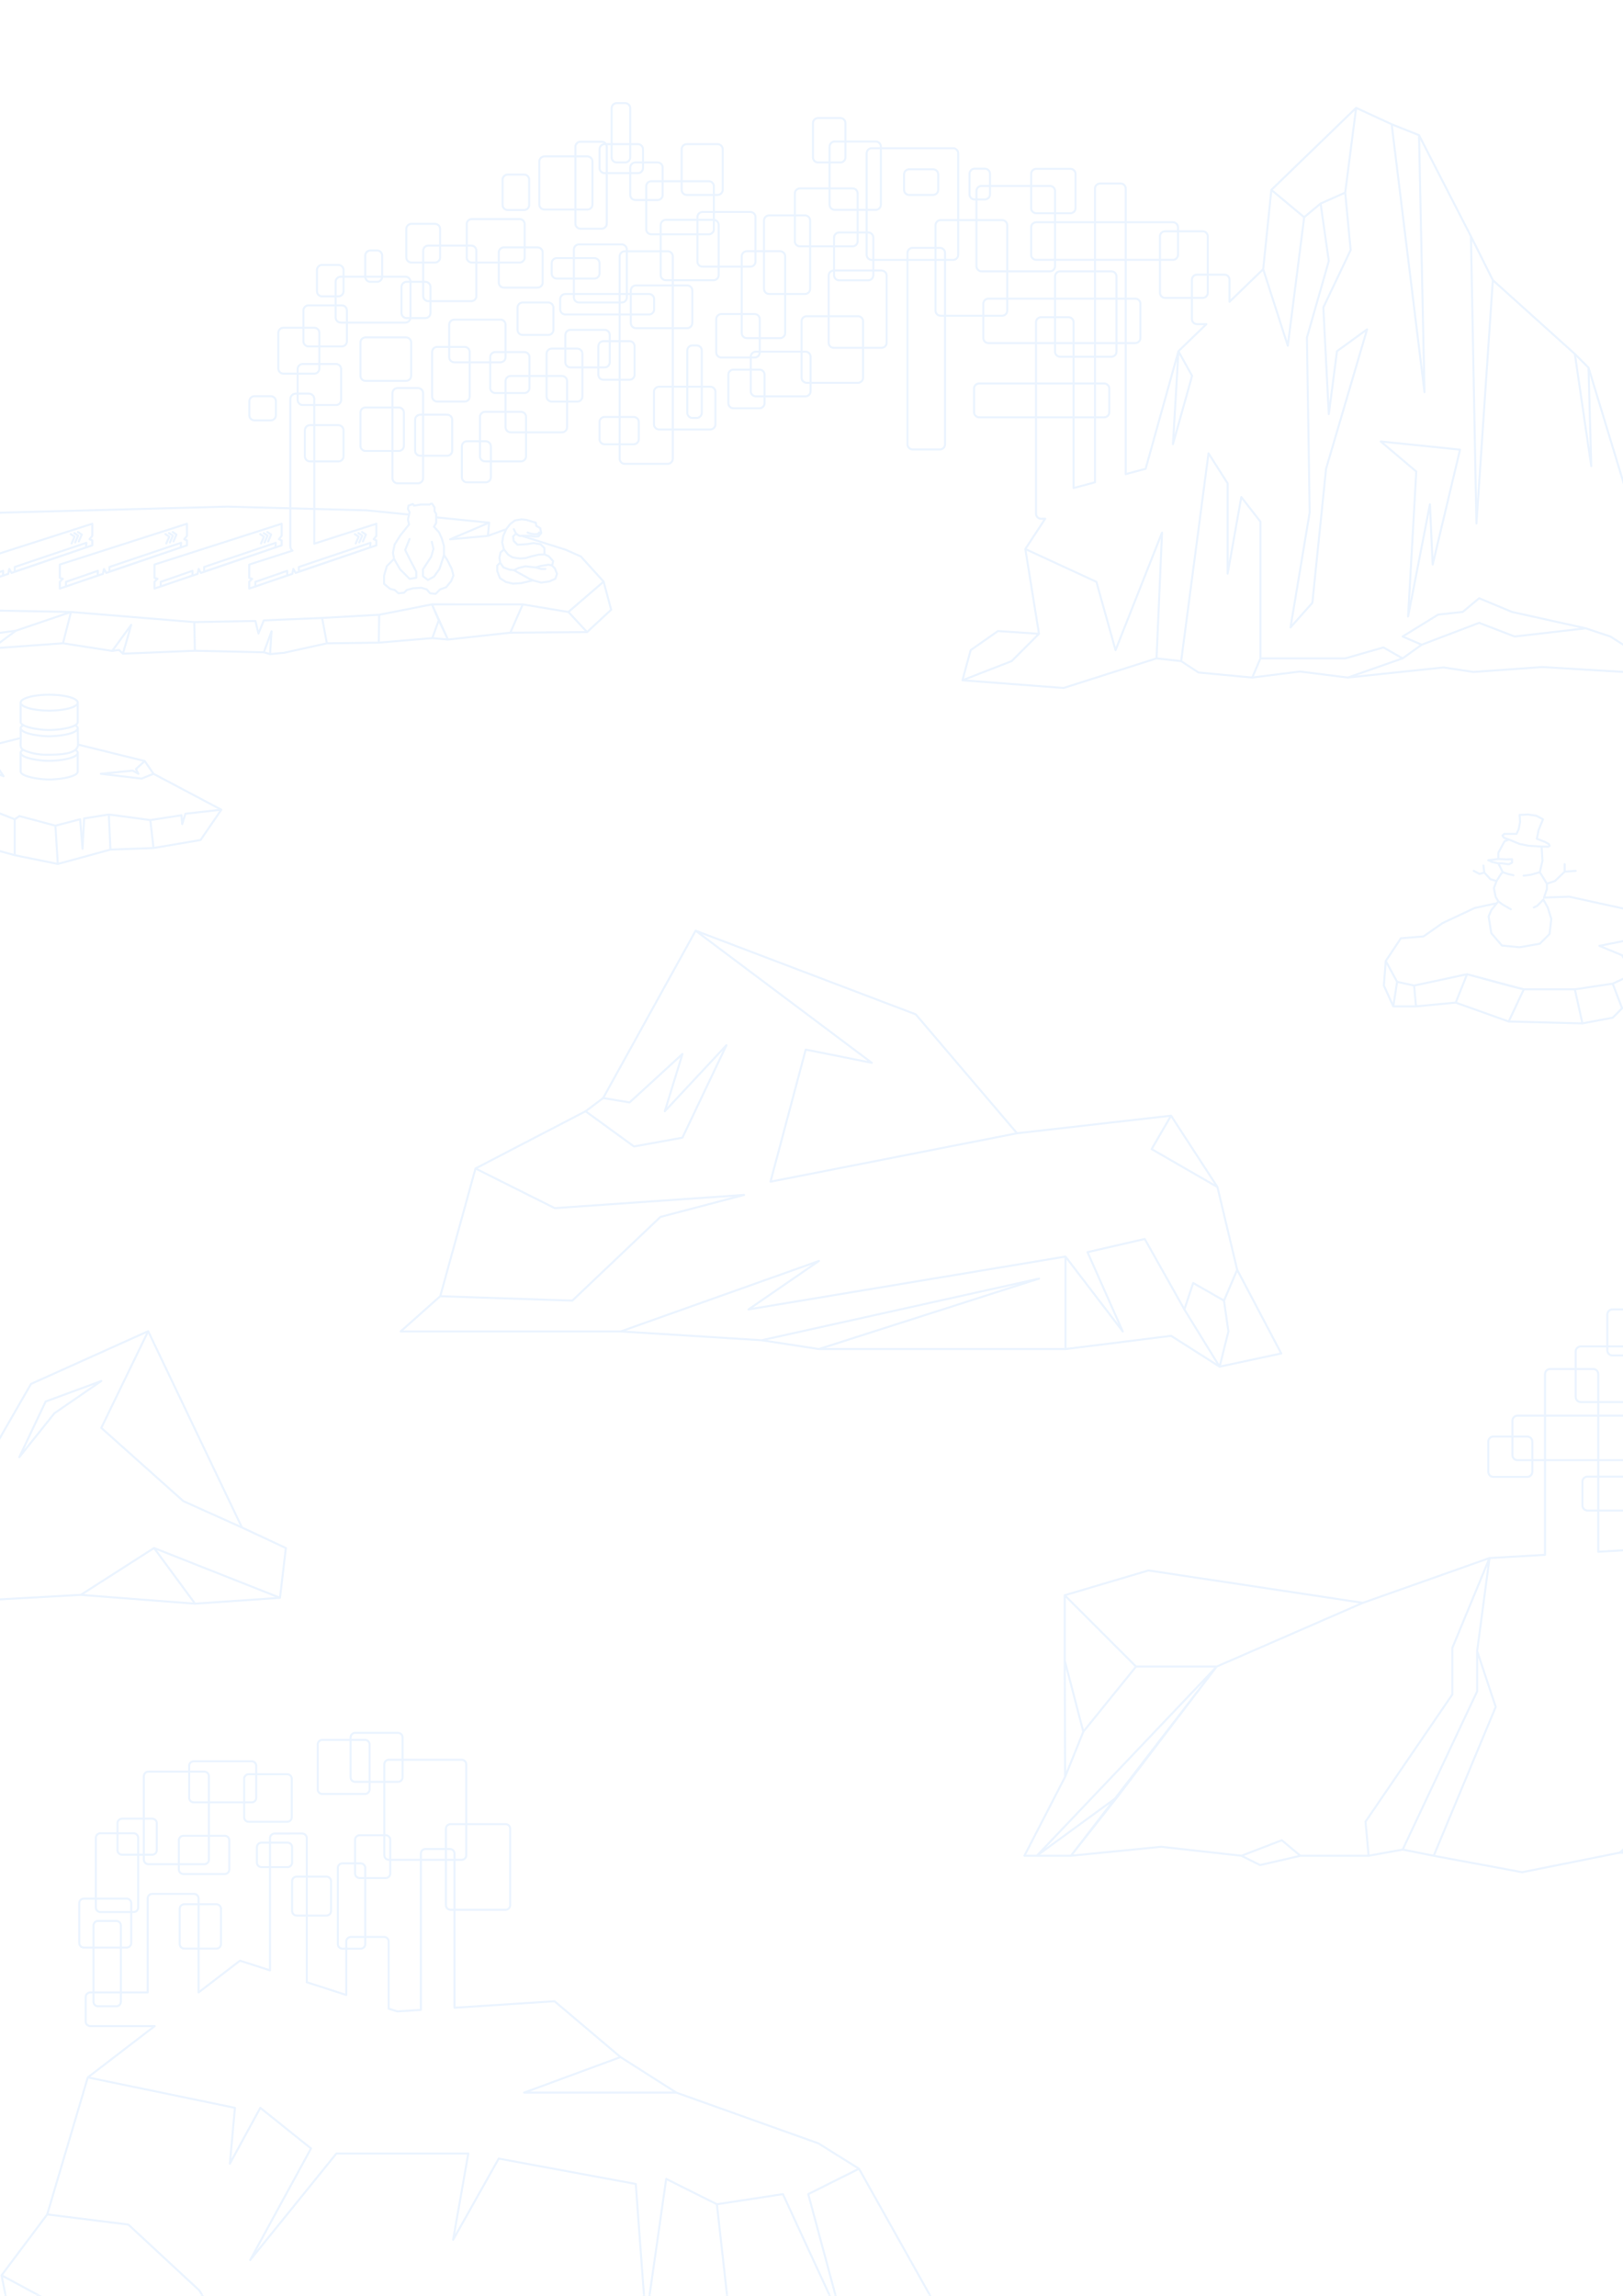 <?xml version="1.0" encoding="UTF-8" standalone="no"?>
<svg
   xmlns:dc="http://purl.org/dc/elements/1.1/"
   xmlns:cc="http://creativecommons.org/ns#"
   xmlns:rdf="http://www.w3.org/1999/02/22-rdf-syntax-ns#"
   xmlns:svg="http://www.w3.org/2000/svg"
   xmlns="http://www.w3.org/2000/svg"
   xmlns:sodipodi="http://sodipodi.sourceforge.net/DTD/sodipodi-0.dtd"
   xmlns:inkscape="http://www.inkscape.org/namespaces/inkscape"
   width="210mm"
   height="297mm"
   viewBox="0 0 210 297"
   version="1.1"
   id="svg8"
   inkscape:version="1.0.2 (394de47547, 2021-03-26)"
   sodipodi:docname="ice-ice-baby.svg">
  <defs
     id="defs2" />
  <sodipodi:namedview
     id="base"
     pagecolor="#ffffff"
     bordercolor="#666666"
     borderopacity="1.0"
     inkscape:pageopacity="0.0"
     inkscape:pageshadow="2"
     inkscape:zoom="0.45254834"
     inkscape:cx="-92.754043"
     inkscape:cy="503.92738"
     inkscape:document-units="mm"
     inkscape:current-layer="layer1"
     inkscape:document-rotation="0"
     showgrid="false"
     showborder="false"
     inkscape:window-width="1803"
     inkscape:window-height="852"
     inkscape:window-x="0"
     inkscape:window-y="27"
     inkscape:window-maximized="1"
     inkscape:pagecheckerboard="false" />
  <g
     inkscape:label="Layer 1"
     inkscape:groupmode="layer"
     id="layer1">
    <g
       id="g71"
       transform="matrix(1.105,0,0,1.105,-17.596,2.184)"
       style="stroke-width:0.24;stroke-miterlimit:4;stroke-dasharray:none;stroke:#70b0ff;stroke-opacity:0.133">
      <g
         id="g4491"
         transform="matrix(0.151,0,0,0.151,331.016,242.892)"
         style="stroke:#70b0ff;stroke-width:1.588;stroke-linecap:round;stroke-linejoin:round;stroke-miterlimit:4;stroke-dasharray:none;stroke-opacity:0.133">
        <path
           id="path4288"
           style="fill:none;stroke:#70b0ff;stroke-width:1.588;stroke-linecap:round;stroke-linejoin:round;stroke-miterlimit:4;stroke-dasharray:none;stroke-opacity:0.133;paint-order:normal"
           d="m -2026.18,-1044.352 -0.226,-12.737 m -44.194,7.69 -0.078,-7.69 m 68.378,66.945 32.166,4.328 2.477,21.65 -33.405,1.238 z m -90.311,-3.093 17.325,6.802 v 27.836 l -27.217,-7.421 z m -16.062,-32.872 -1.257,-7.955 22.268,8.659 3.716,5.566 -11.137,-4.328 z m 141.016,4.417 -6.807,-9.898 -6.801,6.186 1.852,3.712 -4.33,-2.474 -24.74,2.474 31.547,3.712 z m -2.477,35.876 24.126,-3.712 0.619,6.805 2.472,-8.04 27.836,-3.093 -16.086,23.504 -36.49,6.186 z m -73.605,4.331 19.171,-4.95 1.858,22.888 1.239,-23.504 19.172,-3.093 1.238,27.216 -40.825,11.133 z m -31.547,-4.95 3.71,-2.474 27.836,7.424 1.852,29.69 -33.399,-6.805 z m -27.217,-9.895 3.71,-3.093 6.182,6.186 -9.893,27.216 z m -35.257,-14.229 13.608,12.371 21.649,1.857 v 30.309 l -19.177,-12.991 z m 67.083,-27.132 v 14.193 c 0,3.944 15.069,6.394 23.168,6.189 8.273,-0.209 21.108,-2.245 21.108,-6.189 v -14.193 m -42.702,-2.348 c -0.507,0.423 -1.589,1.017 -1.574,1.962 0.08,4.216 14.509,6.337 21.896,6.34 7.372,0 22.229,-1.839 22.38,-6.34 0.028,-0.95 -1.218,-1.59 -1.685,-2.056 m -41.017,-18.981 c -0.507,0.423 -1.589,1.017 -1.574,1.962 0.08,4.216 14.508,6.337 21.894,6.34 7.371,0 22.227,-1.839 22.378,-6.34 0.028,-0.949 -1.218,-1.59 -1.685,-2.055 m -42.587,-16.823 v 14.193 c 0,3.944 15.068,6.394 23.166,6.189 8.273,-0.209 21.107,-2.245 21.107,-6.189 v -14.193 m 10e-5,-0.825 a 22.136,6.149 0 0 1 -22.136,6.149 22.136,6.149 0 0 1 -22.136,-6.149 22.136,6.149 0 0 1 22.136,-6.149 22.136,6.149 0 0 1 22.136,6.149 z m 111.325,82.997 -52.576,-27.836 -9.279,3.712 -31.547,-3.712 24.74,-2.474 4.33,2.474 -1.852,-3.712 6.801,-6.186 -51.716,-12.763 c -0.222,7.72 -15.182,7.933 -25.218,7.866 -6.388,-0.043 -12.898,-1.628 -17.157,-3.731 -2.932,-1.448 -1.994,-4.391 -2.046,-9.182 l -34.381,8.531 -4.949,6.805 22.268,8.659 3.716,5.566 -11.137,-4.328 -13.59,-1.943 -3.728,-1.769 -25.359,17.319 13.608,12.371 21.649,1.857 3.71,-3.093 6.182,6.186 17.325,6.802 3.71,-2.474 27.836,7.424 19.171,-4.95 1.858,22.888 1.239,-23.504 19.172,-3.093 32.166,4.328 24.126,-3.712 0.619,6.805 2.472,-8.04 z" />
      </g>
      <g
         id="g9383"
         style="stroke:#70b0ff;stroke-width:0.24;stroke-linecap:round;stroke-linejoin:round;stroke-miterlimit:4;stroke-dasharray:none;stroke-opacity:0.133"
         transform="translate(20.49,15.52)">
        <g
           id="g9343"
           style="stroke:#70b0ff;stroke-width:0.24;stroke-linecap:round;stroke-linejoin:round;stroke-miterlimit:4;stroke-dasharray:none;stroke-opacity:0.133" />
        <g
           id="g3636"
           transform="translate(41.275,16.404)"
           style="stroke:#70b0ff;stroke-width:0.24;stroke-linecap:round;stroke-linejoin:round;stroke-miterlimit:4;stroke-dasharray:none;stroke-opacity:0.133">
          <path
             id="path1085"
             style="fill:none;stroke:#70b0ff;stroke-width:0.24;stroke-linecap:round;stroke-linejoin:round;stroke-miterlimit:4;stroke-dasharray:none;stroke-opacity:0.133"
             d="m 176.139,183.361 12.711,-13.435 1.451,-7.987 0.364,8.35 -9.442,13.072 z m -5.807,-54.1 6.898,-7.02 -5.083,10.893 -1.091,10.893 -2.905,5.568 -6.898,7.623 4.356,-6.535 c 0,0 4.723,-21.422 4.723,-21.422 z m 0,0 -4.723,21.422 0.727,-14.887 z m 2.542,17.066 -0.727,-13.194 -1.091,10.893 -2.905,5.568 z m 7.692,-31.913 c -0.333,0 -0.6,0.268 -0.6,0.601 v 7.082 l -2.735,0.144 -5.083,10.892 5.446,6.535 7.624,5.085 6.868,-3.287 -1.058,-6.518 6.897,-13.797 -8.739,0.46 v -6.597 c 0,-0.333 -0.268,-0.601 -0.601,-0.601 z m 18.45,12.307 -1.091,-5.568 -6.897,13.797 1.058,6.518 0.029,14.663 1.454,-21.785 z m 0,0 -5.446,7.623 -1.454,21.785 -9.802,-2.904 -2.178,-3.994 -7.261,-2.904 -4.723,3.267 -6.898,7.623 7.624,3.994 -0.364,6.898 6.537,3.269 1.451,4.356 -5.446,6.535 5.084,1.09 12.711,-13.435 1.451,-7.987 0.364,8.35 -9.442,13.072 10.344,2.254 13.984,-1.891 -3.269,-15.976 -6.534,-6.9 5.446,-27.957 z m -45.024,56.641 6.534,-2.542 5.81,-7.987 -3.632,9.077 1.818,2.177 z m 7.261,-26.143 7.624,3.994 -0.364,6.898 6.537,3.269 1.451,4.356 -5.446,6.535 -6.534,1.815 -1.818,-2.177 3.632,-9.077 -5.81,7.987 -6.534,2.542 -10.166,-0.363 7.988,-2.542 5.443,-7.623 z m -17.427,25.78 7.988,-2.542 5.443,-7.623 1.818,-6.537 -8.351,11.983 -3.632,1.815 z m 18.28,-54.168 c -0.333,0 -0.601,0.268 -0.601,0.6 v 4.911 l -3.157,1.817 -1.365,2.901 c -0.091,-0.055 -0.197,-0.089 -0.312,-0.089 h -16.616 c -0.333,0 -0.601,0.268 -0.601,0.601 v 2.768 c 0,0.333 0.268,0.601 0.601,0.601 h 15.101 l -2.618,5.563 -6.897,15.614 1.451,15.976 3.632,-1.815 8.351,-11.983 2.178,-9.077 4.356,-6.535 0.727,-14.887 3.996,-6.535 -6.641,3.823 v -3.654 c 0,-0.333 -0.268,-0.6 -0.601,-0.6 z m -14.651,18.585 5.083,1.089 -6.897,15.614 3.632,-10.893 z m -11.781,-21.043 c -0.333,0 -0.601,0.268 -0.601,0.601 v 21.156 l -6.499,0.375 -1.451,10.892 2.178,6.537 -7.261,17.427 10.356,1.925 11.429,-2.288 3.265,-2.904 -1.451,-15.976 3.632,-10.892 -1.817,-5.81 -6.146,0.354 v -20.796 c 0,-0.333 -0.268,-0.601 -0.6,-0.601 z m -21.921,27.376 -25.115,-3.791 -9.806,2.904 8.352,8.35 h 9.442 z m 4.656,28.885 3.632,0.727 7.261,-17.428 -2.178,-6.537 v 0 4.721 z m -3.992,0.727 3.992,-0.727 8.715,-18.516 v -4.721 l 1.451,-10.893 -4.356,10.529 v 5.446 l -10.166,14.887 z m -14.889,0 4.723,-1.815 2.178,1.815 -4.719,1.089 z m -2.902,-22.149 17.127,-7.463 14.822,-5.245 -4.356,10.529 v 5.446 l -10.166,14.887 0.364,3.994 h -7.988 l -2.178,-1.815 -4.723,1.815 -9.399,-1.052 -10.569,1.052 z M 85.005,176.463 96.625,161.212 75.566,183.361 Z m -9.439,6.898 h 3.992 l 5.447,-6.898 z m 3.315,-9.245 2.129,-5.279 -2.178,-8.35 z m 2.129,-5.279 -2.129,5.279 -4.769,9.245 h 1.454 l 21.059,-22.149 h -9.442 z m 6.174,-7.625 -8.352,-8.35 v 7.625 l 2.178,8.35 z m 70.733,-48.386 h 3.152 c 0.333,0 0.601,0.268 0.601,0.601 v 3.618 c 0,0.333 -0.268,0.601 -0.601,0.601 h -3.152 c -0.333,0 -0.601,-0.268 -0.601,-0.601 v -3.618 c 0,-0.333 0.268,-0.601 0.601,-0.601 z m -14.947,6.573 h 7.586 c 0.333,0 0.601,0.268 0.601,0.601 v 4.184 c 0,0.333 -0.268,0.601 -0.601,0.601 h -7.586 c -0.333,0 -0.601,-0.268 -0.601,-0.601 v -4.184 c 0,-0.333 0.268,-0.601 0.601,-0.601 z m -3.704,4.327 h 5.035 c 0.333,0 0.601,0.268 0.601,0.601 v 5.319 c 0,0.333 -0.268,0.601 -0.601,0.601 h -5.035 c -0.333,0 -0.601,-0.268 -0.601,-0.601 v -5.319 c 0,-0.333 0.268,-0.601 0.601,-0.601 z m -10.235,10.556 h 3.953 c 0.333,0 0.601,0.268 0.601,0.601 v 3.519 c 0,0.333 -0.268,0.601 -0.601,0.601 h -3.953 c -0.333,0 -0.601,-0.268 -0.601,-0.601 v -3.519 c 0,-0.333 0.268,-0.601 0.601,-0.601 z m 31.557,-16.049 h 3.615 c 0.333,0 0.601,0.268 0.601,0.601 v 4.751 c 0,0.333 -0.268,0.601 -0.601,0.601 h -3.615 c -0.333,0 -0.601,-0.268 -0.601,-0.601 v -4.751 c 0,-0.333 0.268,-0.601 0.601,-0.601 z m -7.434,-4.051 h 4.41 c 0.333,0 0.601,0.268 0.601,0.601 v 1.203 c 0,0.333 -0.268,0.601 -0.601,0.601 h -4.41 c -0.333,0 -0.601,-0.268 -0.601,-0.601 v -1.203 c 0,-0.333 0.268,-0.601 0.601,-0.601 z m 15.426,-1.305 h 3.208 c 0.333,0 0.601,0.268 0.601,0.601 v 5.213 c 0,0.333 -0.268,0.601 -0.601,0.601 h -3.208 c -0.333,0 -0.601,-0.268 -0.601,-0.601 v -5.213 c 0,-0.333 0.268,-0.601 0.601,-0.601 z m -15.235,12.437 h 6.016 c 0.333,0 0.601,0.268 0.601,0.601 v 5.413 c 0,0.333 -0.268,0.601 -0.601,0.601 h -6.016 c -0.333,0 -0.601,-0.268 -0.601,-0.601 v -5.413 c 0,-0.333 0.268,-0.601 0.601,-0.601 z m -5.214,-3.383 h 5.6 c 0.333,0 0.601,0.268 0.601,0.601 v 5.885 c 0,0.333 -0.268,0.601 -0.601,0.601 h -5.6 c -0.333,0 -0.601,-0.268 -0.601,-0.601 v -5.885 c 0,-0.333 0.268,-0.601 0.601,-0.601 z m 26.456,-16.953 h 9.54 c 0.333,0 0.601,0.268 0.601,0.601 v 11.905 c 0,0.333 -0.268,0.601 -0.601,0.601 h -9.54 c -0.333,0 -0.601,-0.268 -0.601,-0.601 v -11.905 c 0,-0.333 0.268,-0.601 0.601,-0.601 z m -14.434,5.025 h 16.036 c 0.333,0 0.601,0.268 0.601,0.601 v 3.208 c 0,0.333 -0.268,0.601 -0.601,0.601 h -16.036 c -0.333,0 -0.601,-0.268 -0.601,-0.601 v -3.208 c 0,-0.333 0.268,-0.601 0.601,-0.601 z m -28.297,21.832 h 17.237 c 0.333,0 0.601,0.268 0.601,0.601 v 4.011 c 0,0.333 -0.268,0.601 -0.601,0.601 h -17.237 c -0.333,0 -0.601,-0.268 -0.601,-0.601 v -4.011 c 0,-0.333 0.268,-0.601 0.601,-0.601 z m 27.336,-9.235 h 6.014 c 0.333,0 0.601,0.268 0.601,0.601 v 6.615 c 0,0.333 -0.268,0.601 -0.601,0.601 h -6.014 c -0.333,0 -0.601,-0.268 -0.601,-0.601 v -6.615 c 0,-0.333 0.268,-0.601 0.601,-0.601 z" />
        </g>
      </g>
      <g
         id="g6216"
         transform="translate(-8.146,3.118)"
         style="stroke:#70b0ff;stroke-width:0.24;stroke-linecap:round;stroke-linejoin:round;stroke-miterlimit:4;stroke-dasharray:none;stroke-opacity:0.133" />
      <g
         id="g6315"
         transform="translate(-8.146,3.118)"
         style="stroke:#70b0ff;stroke-width:0.24;stroke-linecap:round;stroke-linejoin:round;stroke-miterlimit:4;stroke-dasharray:none;stroke-opacity:0.133" />
      <g
         id="g3208"
         transform="matrix(0.605,0,0,0.605,1131.237,412.02)"
         style="stroke:#70b0ff;stroke-width:0.396;stroke-linecap:round;stroke-linejoin:round;stroke-miterlimit:4;stroke-dasharray:none;stroke-opacity:0.133">
        <path
           id="path3165"
           style="fill:none;stroke:#70b0ff;stroke-width:0.396;stroke-linecap:round;stroke-linejoin:round;stroke-miterlimit:4;stroke-dasharray:none;stroke-opacity:0.133"
           d="m -1805.741,-373.966 -7.937,-10.772 24.378,9.637 z m -22.113,-1.7 14.176,-9.072 7.937,10.772 z m 3.969,-32.318 9.072,-18.708 18.145,37.984 -11.343,-5.102 z m -15.874,5.67 5.104,-10.772 10.77,-3.967 -9.072,6.234 z m -16.442,20.978 7.937,-7.372 v 14.174 h -6.234 z m -4.536,0 h 4.536 l 1.703,6.802 -7.374,-0.568 z m -3.401,-5.102 2.265,11.336 1.135,-6.234 z m 0,0 15.874,-11.339 10.775,-18.711 22.675,-10.204 -9.072,18.708 15.874,14.174 11.343,5.102 8.505,3.97 -1.135,9.637 -24.378,-9.637 -14.176,9.072 -20.41,1.132 v -14.174 l -7.937,7.372 h -4.536 z" />
      </g>
      <g
         id="g9155"
         transform="translate(61.262,-98.91)"
         style="stroke:#70b0ff;stroke-width:0.24;stroke-linecap:round;stroke-linejoin:round;stroke-miterlimit:4;stroke-dasharray:none;stroke-opacity:0.133">
        <path
           id="path3165-9"
           style="fill:none;stroke:#70b0ff;stroke-width:0.24;stroke-linecap:round;stroke-linejoin:round;stroke-miterlimit:4;stroke-dasharray:none;stroke-opacity:0.133"
           d="m 89.514,231.463 2.273,-3.913 5.43,8.354 z m -38.962,23.41 25.782,-8.25 -32.484,7.217 z m 28.875,0 H 50.552 l 25.782,-8.25 -32.484,7.217 -16.495,-1.032 23.197,-8.247 -8.245,5.672 37.12,-6.188 z m 18.044,2.062 1.032,-4.126 -0.516,-3.607 -3.609,-2.062 -1.032,3.094 z m 7.218,-1.548 -5.157,-9.795 -1.544,3.61 -3.609,-2.062 -1.032,3.094 -4.641,-8.25 -6.701,1.546 4.125,9.279 -6.701,-8.763 v 10.827 l 12.37,-1.548 5.674,3.61 z m -81.458,-28.354 2.06,-1.548 3.093,0.516 6.19,-5.672 -2.065,6.704 7.218,-7.734 -5.153,10.825 -5.674,1.032 z m -12.891,6.701 9.282,4.64 22.169,-1.546 -9.799,2.578 -10.31,9.795 -15.468,-0.516 z m 63.414,-4.124 18.034,-2.06 5.43,8.354 2.313,9.686 -1.544,3.61 -3.609,-2.062 -1.032,3.094 -4.641,-8.25 -6.701,1.546 4.125,9.279 -6.701,-8.763 -37.12,6.188 8.245,-5.672 -23.197,8.247 H 1.577 l 4.636,-4.124 15.468,0.516 10.31,-9.795 9.799,-2.578 -22.169,1.546 -9.282,-4.64 12.891,-6.701 5.669,4.124 5.674,-1.032 5.153,-10.825 -7.218,7.734 2.065,-6.704 -6.19,5.672 -3.093,-0.516 10.826,-19.591 20.625,15.467 -7.734,-1.548 -4.125,15.467 z m -37.636,-23.717 20.625,15.467 -7.734,-1.548 -4.125,15.467 28.87,-5.669 -11.859,-13.921 z" />
      </g>
      <g
         id="g5698"
         transform="matrix(0.191,0,0,0.191,269.417,370.493)"
         style="stroke:#70b0ff;stroke-width:1.255;stroke-linecap:round;stroke-linejoin:round;stroke-miterlimit:4;stroke-dasharray:none;stroke-opacity:0.133">
        <g
           id="g5671"
           style="stroke:#70b0ff;stroke-width:1.255;stroke-linecap:round;stroke-linejoin:round;stroke-miterlimit:4;stroke-dasharray:none;stroke-opacity:0.133" />
        <path
           id="rect3893-9-4"
           style="fill:none;fill-opacity:0.125;stroke:#70b0ff;stroke-width:1.255;stroke-linecap:round;stroke-linejoin:round;stroke-miterlimit:4;stroke-dasharray:none;stroke-opacity:0.133;paint-order:fill markers stroke"
           d="m -1117.271,-807.944 h 11.197 c 1.557,0 2.811,1.254 2.811,2.811 v 46.662 c 0,1.557 -1.254,2.811 -2.811,2.811 h -11.197 c -1.557,0 -2.811,-1.254 -2.811,-2.811 v -46.662 c 0,-1.557 1.254,-2.811 2.811,-2.811 z m -91.119,-62.589 h 35.487 c 1.557,0 2.811,1.254 2.811,2.811 v 19.571 c 0,1.557 -1.254,2.811 -2.811,2.811 h -35.487 c -1.557,0 -2.811,-1.254 -2.811,-2.811 v -19.571 c 0,-1.557 1.254,-2.811 2.811,-2.811 z m 33.701,7.938 h 23.562 c 1.557,0 2.811,1.254 2.811,2.811 v 23.553 c 0,1.557 -1.254,2.811 -2.811,2.811 h -23.562 c -1.557,0 -2.811,-1.254 -2.811,-2.811 v -23.553 c 0,-1.557 1.254,-2.811 2.811,-2.811 z m -101.095,76.248 h 26.254 c 1.557,0 2.811,1.254 2.811,2.811 v 24.38 c 0,1.557 -1.254,2.811 -2.811,2.811 h -26.254 c -1.557,0 -2.811,-1.254 -2.811,-2.811 v -24.38 c 0,-1.557 1.254,-2.811 2.811,-2.811 z m 10.162,-40.058 h 20.338 c 1.557,0 2.811,1.254 2.811,2.811 v 42.678 c 0,1.557 -1.254,2.811 -2.811,2.811 h -20.338 c -1.557,0 -2.811,-1.254 -2.811,-2.811 v -42.678 c 0,-1.557 1.254,-2.811 2.811,-2.811 z m -1.454,53.75 h 11.197 c 1.557,0 2.811,1.254 2.811,2.811 v 46.662 c 0,1.557 -1.254,2.811 -2.811,2.811 h -11.197 c -1.557,0 -2.811,-1.254 -2.811,-2.811 v -46.662 c 0,-1.557 1.254,-2.811 2.811,-2.811 z m 30.891,-91.527 h 34.259 c 1.557,0 2.811,1.254 2.811,2.811 v 51.128 c 0,1.557 -1.254,2.811 -2.811,2.811 h -34.259 c -1.557,0 -2.811,-1.254 -2.811,-2.811 v -51.128 c 0,-1.557 1.254,-2.811 2.811,-2.811 z m -16.176,28.845 h 18.492 c 1.557,0 2.811,1.254 2.811,2.811 v 16.462 c 0,1.557 -1.254,2.811 -2.811,2.811 h -18.492 c -1.557,0 -2.811,-1.254 -2.811,-2.811 v -16.462 c 0,-1.557 1.254,-2.811 2.811,-2.811 z m 85.493,14.679 h 15.945 c 1.557,0 2.811,1.254 2.811,2.811 v 9.381 c 0,1.557 -1.254,2.811 -2.811,2.811 h -15.945 c -1.557,0 -2.811,-1.254 -2.811,-2.811 v -9.381 c 0,-1.557 1.254,-2.811 2.811,-2.811 z m -47.34,37.752 h 19.691 c 1.557,0 2.811,1.254 2.811,2.811 v 21.569 c 0,1.557 -1.254,2.811 -2.811,2.811 h -19.691 c -1.557,0 -2.811,-1.254 -2.811,-2.811 v -21.569 c 0,-1.557 1.254,-2.811 2.811,-2.811 z m -0.529,-41.958 h 25.316 c 1.557,0 2.811,1.254 2.811,2.811 v 17.814 c 0,1.557 -1.254,2.811 -2.811,2.811 h -25.316 c -1.557,0 -2.811,-1.254 -2.811,-2.811 v -17.814 c 0,-1.557 1.254,-2.811 2.811,-2.811 z m 69.436,25.03 h 18.252 c 1.557,0 2.811,1.254 2.811,2.811 v 18.25 c 0,1.557 -1.254,2.811 -2.811,2.811 h -18.252 c -1.557,0 -2.811,-1.254 -2.811,-2.811 v -18.25 c 0,-1.557 1.254,-2.811 2.811,-2.811 z m 15.702,-83.804 h 26.194 c 1.557,0 2.811,1.254 2.811,2.811 v 27.528 c 0,1.557 -1.254,2.811 -2.811,2.811 h -26.194 c -1.557,0 -2.811,-1.254 -2.811,-2.811 v -27.528 c 0,-1.557 1.254,-2.811 2.811,-2.811 z m 40.812,12.171 h 44.623 c 1.557,0 2.811,1.254 2.811,2.811 v 55.69 c 0,1.557 -1.254,2.811 -2.811,2.811 h -44.623 c -1.557,0 -2.811,-1.254 -2.811,-2.811 v -55.69 c 0,-1.557 1.254,-2.811 2.811,-2.811 z m 37.802,39.456 h 33.756 c 1.557,0 2.811,1.254 2.811,2.811 v 46.882 c 0,1.557 -1.254,2.811 -2.811,2.811 h -33.756 c -1.557,0 -2.811,-1.254 -2.811,-2.811 v -46.882 c 0,-1.557 1.254,-2.811 2.811,-2.811 z m -58.462,-55.935 h 26.255 c 1.557,0 2.811,1.254 2.811,2.811 v 24.38 c 0,1.557 -1.254,2.811 -2.811,2.811 h -26.255 c -1.557,0 -2.811,-1.254 -2.811,-2.811 v -24.38 c 0,-1.557 1.254,-2.811 2.811,-2.811 z m 2.76,62.742 h 15.936 c 1.557,0 2.811,1.254 2.811,2.811 v 20.635 c 0,1.557 -1.254,2.811 -2.811,2.811 h -15.936 c -1.557,0 -2.811,-1.254 -2.811,-2.811 v -20.635 c 0,-1.557 1.254,-2.811 2.811,-2.811 z m 147.49,359.958 27.972,-24.893 v -37.317 l -6.2,-83.991 -84.004,-15.553 -27.973,49.772 9.315,-52.885 h -80.861 l -52.888,65.324 37.316,-68.423 -31.087,-24.893 -18.658,34.219 3.115,-34.219 -90.204,-18.666 -24.887,83.991 49.745,6.227 43.573,40.431 18.658,31.105 87.09,12.439 40.43,18.666 -146.178,-3.114 -3.114,21.78 -24.887,6.212 96.404,6.227 77.775,-9.341 46.66,9.341 z m -367.045,-90.202 18.658,93.301 74.66,3.114 24.887,-6.212 -37.345,-46.658 z m 28.001,-37.332 49.745,6.227 43.573,40.431 18.658,31.105 87.09,12.439 40.43,18.666 -146.178,-3.114 -3.114,21.78 -37.345,-46.658 -80.861,-43.544 28.001,-37.332 m 410.561,-6.227 -31.087,-15.553 -12.458,87.104 v 37.317 l -27.972,24.893 55.974,6.212 24.887,-55.983 z m 87.118,-21.765 71.518,127.52 6.229,31.105 -180.408,3.114 24.887,-55.983 -9.343,-83.99 40.459,-6.212 37.316,80.862 -21.772,-80.862 z m -146.206,-68.438 34.23,21.78 h -93.318 z m -212.07,-137.023 c -1.557,0 -2.811,1.254 -2.811,2.811 v 81.055 l -18.413,-5.94 -25.39,19.469 v -57.607 c 0,-1.557 -1.254,-2.811 -2.811,-2.811 h -25.593 c -1.557,0 -2.811,1.254 -2.811,2.811 v 57.607 h -35.17 c -1.557,0 -2.811,1.254 -2.811,2.811 v 15.008 c 0,1.557 1.254,2.811 2.811,2.811 h 39.481 l -40.996,31.437 90.204,18.666 -3.115,34.219 18.658,-34.219 31.087,24.894 -37.316,68.423 52.888,-65.324 h 80.861 l -9.315,52.885 27.973,-49.772 84.004,15.553 6.2,83.991 12.458,-87.104 31.087,15.553 40.46,-6.212 37.316,80.861 -21.772,-80.861 31.115,-15.553 -24.887,-15.553 -87.09,-31.105 h -93.318 l 59.088,-21.78 -40.43,-34.219 -61.355,3.962 v -94.488 c 0,-1.557 -1.254,-2.811 -2.811,-2.811 h -15.006 c -1.557,0 -2.811,1.254 -2.811,2.811 v 95.819 l -14.449,0.933 -5.292,-1.707 v -41.136 c 0,-1.557 -1.254,-2.811 -2.811,-2.811 h -20.338 c -1.557,0 -2.811,1.254 -2.811,2.811 v 32.762 l -24.233,-7.817 v -88.323 c 0,-1.557 -1.254,-2.811 -2.811,-2.811 z" />
      </g>
      <g
         id="g8125"
         transform="matrix(0.247,0,0,0.247,-58.217,-175.018)"
         style="stroke:#70b0ff;stroke-width:0.971;stroke-linecap:round;stroke-linejoin:round;stroke-miterlimit:4;stroke-dasharray:none;stroke-opacity:0.133">
        <g
           id="g3219-5"
           transform="matrix(1.118,0,0,1.118,3080.503,1721.076)"
           style="stroke:#70b0ff;stroke-width:0.868;stroke-linecap:round;stroke-linejoin:round;stroke-miterlimit:4;stroke-dasharray:none;stroke-opacity:0.133" />
        <path
           id="path7989"
           style="fill:none;stroke:#70b0ff;stroke-width:0.971;stroke-linecap:round;stroke-linejoin:round;stroke-miterlimit:4;stroke-dasharray:none;stroke-opacity:0.133"
           d="m 1010.478,1127.793 -3.349,4.186 -1.258,2.931 1.258,7.953 5.022,5.86 8.371,0.838 9.629,-1.674 4.607,-4.605 0.839,-7.117 -1.677,-5.441 -2.092,-3.767 m 0,0 -2.876,2.914 -1.675,0.837 m -16.798,-2.915 1.938,1.451 3.976,2.302 m 14.597,-29.706 3.196,0.053 0.627,-0.418 -0.419,-0.837 -1.883,-1.047 -3.768,-1.466 0.839,-4.186 2.092,-5.023 -3.14,-1.674 -3.976,-0.628 -3.978,0.209 0.21,3.349 -0.627,3.349 -1.048,2.302 h -3.138 -2.723 l -0.836,0.838 0.836,1.046 2.248,0.785 5.022,2.093 4.188,0.836 z m -18.419,12.14 2.357,0.822 2.721,0.627 m 12.503,-1.45 -4.339,1.24 -3.349,0.419 m -18.627,-1.466 -2.304,0.629 -2.72,-1.466 m 10.828,4.83 -2.874,-0.853 -2.93,-3.14 -0.419,-3.349 m 38.511,2.931 5.234,-0.419 m -13.661,6.085 3.822,-1.271 4.605,-4.395 v -3.559 m -24.963,-2.392 v 1.675 l -1.464,0.733 -3.349,-0.419 h -1.673 l -2.876,-0.643 -1.884,-0.837 4.761,-0.613 3.767,0.209 z m 54.62,54.403 3.612,-2.483 2.037,-17.111 -5.377,3.589 -13.447,2.688 10.755,4.482 2.221,3.761 z m -6.901,4.613 7.013,-3.268 1.892,13.137 -4.425,1.783 z m 0,0 4.48,11.652 -4.48,4.482 -14.345,2.692 -3.582,-16.139 z m -42.137,2.688 h 24.21 l 3.582,16.139 -34.956,-0.897 z m -32.272,6.277 25.108,8.965 7.164,-15.242 -26.886,-7.17 z m -18.825,1.795 18.825,-1.795 5.386,-13.447 -25.108,5.38 z m -8.959,-11.657 8.062,1.795 0.898,9.862 h -10.755 z m -5.377,-9.862 -0.898,11.657 4.48,9.862 1.795,-11.657 v 0 z m 58.388,-57.569 -2.092,0.836 -2.93,5.444 v 2.929 l 3.766,0.209 2.72,-0.104 v 1.675 l -1.464,0.733 -3.35,-0.419 h -1.672 l 2.091,4.186 -0.838,0.838 -2.092,3.348 -1.257,3.348 0.838,4.186 1.258,2.093 -0.703,0.878 -10.534,2.29 -15.243,7.17 -8.959,6.277 -10.763,0.897 -7.164,10.755 5.377,9.862 8.062,1.795 25.108,-5.38 19.722,5.38 7.164,1.79 h 24.21 l 17.927,-2.688 7.013,-3.268 -0.312,-6.418 -2.222,-3.761 -10.754,-4.482 13.447,-2.687 5.377,-3.589 -4.48,-10.755 -28.69,-6.277 -11.925,0.442 1.362,-4.091 v -2.512 l -3.349,-5.441 1.257,-5.441 -0.419,-6.698 -6.279,-0.419 -4.188,-0.836 z" />
      </g>
      <g
         id="g2960-2"
         transform="matrix(0.212,0,0,0.212,632.516,294.801)"
         style="stroke:#70b0ff;stroke-width:1.128;stroke-linecap:round;stroke-linejoin:round;stroke-miterlimit:4;stroke-dasharray:none;stroke-opacity:0.133">
        <g
           id="g2930-1"
           style="stroke:#70b0ff;stroke-width:1.128;stroke-linecap:round;stroke-linejoin:round;stroke-miterlimit:4;stroke-dasharray:none;stroke-opacity:0.133" />
        <g
           id="g4103-9-4"
           transform="matrix(4.678,0,0,4.678,-3063.803,-1376.051)"
           style="stroke:#70b0ff;stroke-width:0.241;stroke-linecap:round;stroke-linejoin:round;stroke-miterlimit:4;stroke-dasharray:none;stroke-opacity:0.133" />
        <g
           id="g4103-5-8"
           transform="matrix(4.678,0,0,4.678,-3116.149,-1376.051)"
           style="stroke:#70b0ff;stroke-width:0.241;stroke-linecap:round;stroke-linejoin:round;stroke-miterlimit:4;stroke-dasharray:none;stroke-opacity:0.133" />
        <g
           id="g4103-3-2"
           transform="matrix(4.678,0,0,4.678,-3168.495,-1376.051)"
           style="stroke:#70b0ff;stroke-width:0.241;stroke-linecap:round;stroke-linejoin:round;stroke-miterlimit:4;stroke-dasharray:none;stroke-opacity:0.133" />
      </g>
      <g
         id="g3947-1"
         transform="matrix(0.075,0,0,0.075,176.037,204.694)"
         style="stroke:#70b0ff;stroke-width:3.2;stroke-linecap:round;stroke-linejoin:round;stroke-miterlimit:4;stroke-dasharray:none;stroke-opacity:0.133">
        <path
           style="fill:none;stroke:#70b0ff;stroke-width:3.2;stroke-linecap:round;stroke-linejoin:round;stroke-miterlimit:4;stroke-dasharray:none;stroke-opacity:0.133"
           d="m -2412.079,-1855.621 -1.201,3.608 1.602,9.22 -4.809,-2.404 -0.803,1.202 0.401,5.211 -6.816,1.204 -2.003,-2.005 3.208,-1.603 2.806,0.801 -0.401,-5.211 -1.602,-1.603 -2.806,-1.204 -0.401,6.415 -8.021,2.807 -0.799,-1.204 0.401,-2.805 4.007,0.801 2.007,-2.406 -2.408,-4.009 -3.208,-6.413 -1.602,-10.023 0.401,-11.226 2.806,-11.224 4.408,-5.211 -0.799,-2.005 -8.82,-1.605 2.003,-3.206 5.211,0.803 4.412,-2.807 4.007,-0.803 3.609,3.208 0.803,3.608 0.401,3.608 4.408,6.415 0.803,10.424 1.2,12.426 0.803,6.415 1.606,4.009 z"
           id="path3938-1" />
        <path
           style="fill:none;stroke:#70b0ff;stroke-width:3.2;stroke-linecap:round;stroke-linejoin:round;stroke-miterlimit:4;stroke-dasharray:none;stroke-opacity:0.133"
           d="m -2412.079,-1855.621 -5.612,-14.032 -2.003,-12.428 -0.401,-6.415"
           id="path3940-0" />
        <path
           style="fill:none;stroke:#70b0ff;stroke-width:3.2;stroke-linecap:round;stroke-linejoin:round;stroke-miterlimit:4;stroke-dasharray:none;stroke-opacity:0.133"
           d="m -2416.487,-1845.198 3.208,-6.816"
           id="path3942-3" />
      </g>
      <g
         id="g8880"
         style="stroke:#70b0ff;stroke-width:1.475;stroke-linecap:round;stroke-linejoin:round;stroke-miterlimit:4;stroke-dasharray:none;stroke-opacity:0.133"
         transform="matrix(0.162,0,0,0.162,103.517,-6.406)">
        <g
           id="g4057-9"
           transform="matrix(0.989,0,0,0.989,2591.48,2117.902)"
           style="stroke:#70b0ff;stroke-width:1.492;stroke-linecap:round;stroke-linejoin:round;stroke-miterlimit:4;stroke-dasharray:none;stroke-opacity:0.133" />
        <g
           id="g3555-6"
           transform="translate(2232.918,2059.026)"
           style="stroke:#70b0ff;stroke-width:1.475;stroke-linecap:round;stroke-linejoin:round;stroke-miterlimit:4;stroke-dasharray:none;stroke-opacity:0.133" />
        <g
           id="g3755-4-2"
           transform="translate(1752.832,2223.714)"
           style="stroke:#70b0ff;stroke-width:1.475;stroke-linecap:round;stroke-linejoin:round;stroke-miterlimit:4;stroke-dasharray:none;stroke-opacity:0.133" />
        <path
           id="path8840"
           style="fill:none;stroke:#70b0ff;stroke-width:1.475;stroke-linecap:round;stroke-linejoin:round;stroke-miterlimit:4;stroke-dasharray:none;stroke-opacity:0.133"
           d="m -618.629,401.952 -1.053,6.005 -0.568,8.504 1.698,6.805 2.271,5.102 v 6.237 l 3.401,1.7 h 2.833 l 1.703,3.97 2.833,3.967 h 6.239 l 3.968,-1.132 v -1.7 l -1.135,-1.702 2.266,-6.802 -0.563,-5.67 3.968,-6.237 1.698,-7.372 3.401,-1.132 0.568,-3.402 -2.265,-6.802 -1.56,-3.122 m -21.12,37.137 -0.568,-5.102 -3.986,-5.69 m 23.834,-30.027 -5.104,-4.535 m 6.802,22.675 -6.234,-6.234 -11.905,-7.372 m 362.186,-0.797 -0.823,3.565 0.803,3.608 -6.415,8.018 -4.007,6.415 -1.204,6.012 0.803,4.41 -5.211,5.213 -2.007,6.814 v 6.014 l 4.412,3.608 3.208,0.803 2.806,2.406 4.007,-0.401 2.007,-2.005 4.408,-1.204 6.014,-0.399 4.01,1.202 2.405,2.807 4.007,0.399 3.208,-3.206 4.412,-1.603 3.609,-4.41 1.602,-4.009 -1.204,-4.81 -3.204,-6.415 -2.408,-3.608 v -6.415 l -1.602,-5.612 -2.003,-4.41 -3.609,-4.009 1.602,-2.807 2.1e-4,-3.989 m 50.256,9.323 -1.799,4.142 -0.794,4.756 1.315,5.026 -2.505,2.11 -0.79,3.965 0.52,3.443 -2.108,2.11 v 3.965 l 1.981,5.153 4.363,2.774 5.153,1.19 5.947,-0.397 8.325,-1.982 5.947,1.585 5.947,-0.792 4.363,-1.982 1.187,-3.57 -1.584,-3.963 -1.985,-1.982 0.794,-3.173 -3.172,-3.568 -3.045,-1.316 -0.127,-4.631 -2.775,-2.776 -5.153,-0.792 -4.756,0.792 -6.741,0.397 -2.775,-2.774 -0.397,-3.173 1.981,-1.982 2.775,1.587 1.407,-0.127 m -56.143,13.905 -3.208,10.022 -4.007,5.612 -4.412,2.406 -3.605,-2.807 v -4.811 l 6.014,-9.22 1.602,-5.612 -1.204,-5.211 m -27.258,12.426 4.408,7.617 6.816,6.816 4.809,-0.803 v -4.408 l -5.211,-10.022 -2.806,-5.614 3.208,-8.016 m 91.136,20.587 3.925,-1.121 5.326,-0.842 2.723,0.506 m -27.674,3.419 3.644,-1.681 4.767,-1.122 4.486,0.561 2.804,0.281 3.925,1.121 h 3.082 m -32.699,-4.561 2.422,3.439 4.486,1.682 3.083,0.279 2.804,1.682 4.205,2.244 3.925,2.242 2.864,1.117 m 8.325,-18.633 -4.182,0.136 -4.764,1.121 -4.767,1.402 c 0,0 -3.644,0.281 -4.205,0.281 -0.561,0 -5.325,-0.842 -5.325,-0.842 l -3.085,-1.962 -3.01,-3.705 v 0 m 26.961,-11.892 v 0 l -1.486,-0.393 -0.981,1.122 -2.803,0.14 -2.803,-0.561 -1.823,-0.701 m -8.342,0.788 -1.584,-3.171 m -495.524,1.332 0.095,5.55 m 501.855,47.465 -8.986,20.431 z m -366.32,18.995 -17.424,12.832 z m 262.572,-11.498 -0.281,20.137 z m -77.822,11.961 -1.061,16.472 -4.508,-1.311 z m -396.206,-10.598 47.629,-18.016 -14.667,32.33 z m 294.784,5.924 -6.008,20.839 -2.823,-2.701 -4.919,0.712 z m -153.142,13.596 69.815,-9.385 39.786,-13.527 -111.362,-2.161 z m 410.935,-77.887 0.935,-9.559 -28.213,12.028 z m 71.714,69.512 17.399,-16.146 -5.457,-20.327 -25.456,21.935 z m -100.574,5.415 45.074,-4.989 55.5,-0.425 -13.514,-14.538 -33.001,-5.468 -65.635,-0.013 z m -6.627,-13.947 6.627,13.947 -11.314,-1.047 z m -80.876,16.67 37.533,-0.509 38.656,-3.261 4.687,-12.9 -4.949,-11.487 -38.112,7.51 -41.259,2.302 z m -95.437,5.366 49.859,1.111 5.569,-15.161 -1.061,16.472 10.295,-0.982 30.775,-6.806 -3.445,-18.344 -42.125,1.757 -3.884,9.448 -2.219,-9.044 -44.187,0.829 z m -95.306,-5.428 35.562,5.553 13.75,-18.849 -6.008,20.839 52.001,-2.114 -0.426,-20.721 -89.109,-7.321 z m -103.83,0.299 52.391,3.447 51.439,-3.746 5.772,-22.613 -39.788,13.527 z m -1.761,-25.074 1.761,25.074 -27.202,-21.082 z m -57.523,20.28 27.91,7.486 31.374,-2.692 -27.202,-21.082 -40.862,-7.972 z m -8.78,-24.26 -25.948,-8.482 -14.667,32.33 23.017,1.982 26.379,-1.57 z m 67.129,-102.193 -1.202,0.802 -0.402,1.603 -2.926,2.554 -3.605,4.41 -3.609,6.415 -3.609,7.215 -2.003,10.023 -1.345,7.668 -46.179,9.162 16.186,8.343 -16.091,-2.793 -5.834,-2.026 -31.906,11.538 -40.034,5.438 -17.327,17.878 66.809,5.482 25.948,8.482 40.862,7.972 25.441,-3.991 111.363,2.162 89.109,7.32 44.187,-0.829 2.22,9.044 3.885,-9.448 42.125,-1.756 41.26,-2.303 38.112,-7.51 65.635,0.013 33.001,5.468 25.456,-21.935 -16.431,-18.172 -10.986,-4.863 -31.826,-10.087 h 3.48 c 0,0 3.168,-8e-5 4.359,0.395 1.191,0.397 4.363,0 4.363,0 l 1.981,-2.377 -0.794,-3.57 -2.775,-1.585 -0.397,-2.379 -1.584,-0.395 -5.154,-1.587 -3.569,-0.395 -4.756,0.792 -3.569,2.776 -2.775,3.568 -0.31,0.743 -0.905,-0.316 -12.008,4.413 -27.277,2.469 28.213,-12.028 -38.278,-3.861 v -2.424 l -1.201,-2.005 v -2.807 c 0,0 -1.204,-1.605 -1.606,-2.406 -0.1,-0.2 -0.276,-0.275 -0.482,-0.275 -0.62,2.7e-4 -1.521,0.676 -1.521,0.676 h -6.415 l -4.81,0.803 -0.803,-1.204 -3.208,1.204 -0.402,2.406 1.204,2.404 -0.381,1.648 -30.783,-3.105 -100.519,-2.65 -110.481,2.943 -102.12,2.756 -1.841,-3.682 -1.703,-8.504 0.567,-6.805 6.802,-6.802 1.703,-3.402 -2.833,-2.834 -2.838,-1.133 -2.265,-2.834 -6.992,-1.511 z m 432.228,51.691 0.769,0.44 -0.897,-0.313 z m -592.114,36.538 66.809,5.482 c 0,7e-4 -47.629,18.017 -47.629,18.017 l -16.156,-4.44 z m 229.769,-9.034 v -3.372 l 51.803,-17.473 -0.307,3.372 z m -31.398,10.758 v -3.374 l 22.99,-7.969 v 3.372 z m 77.097,-39.39 2.757,1.839 -2.146,4.905 m -5.823,-5.213 2.757,1.839 -2.146,4.905 m 1.991,-7.507 2.757,1.839 -2.146,4.905 m 12.327,-13.481 -91.905,29.481 v 9.639 l 2.168,0.651 -2.168,2.167 v 4.883 l 31.155,-10.58 0.764,-3.622 1.655,2.932 58.331,-19.939 v -3.585 l -1.951,-0.867 1.951,-2.384 z m 12.423,34.601 v -3.372 l 51.803,-17.473 -0.307,3.372 z m -31.398,10.758 v -3.374 l 22.99,-7.969 v 3.372 z m 77.097,-39.39 2.757,1.839 -2.146,4.905 m -5.823,-5.213 2.757,1.839 -2.146,4.905 m 1.991,-7.507 2.757,1.839 -2.146,4.905 m 12.327,-13.481 -91.905,29.481 v 9.639 l 2.168,0.651 -2.168,2.167 v 4.883 l 31.155,-10.58 0.764,-3.622 1.655,2.932 58.331,-19.939 v -3.585 l -1.951,-0.867 1.951,-2.384 z m 12.424,34.601 v -3.372 l 51.803,-17.473 -0.307,3.372 z m -31.398,10.758 v -3.374 l 22.99,-7.969 v 3.372 z m 77.097,-39.39 2.757,1.839 -2.146,4.905 m -5.823,-5.213 2.757,1.839 -2.146,4.905 m 1.991,-7.507 2.757,1.839 -2.146,4.905 m 12.327,-13.481 -91.905,29.481 v 9.639 l 2.168,0.651 -2.168,2.167 v 4.883 l 31.155,-10.58 0.764,-3.622 1.655,2.932 58.331,-19.939 v -3.585 l -1.951,-0.867 1.951,-2.384 z m 10.271,-94.063 c -2.202,0 -3.973,1.774 -3.973,3.976 v 106.423 c 0,1.271 0.601,2.384 1.524,3.11 l -31.275,10.033 v 9.641 l 2.165,0.651 -2.165,2.165 v 4.884 l 31.154,-10.58 0.762,-3.622 1.656,2.933 58.329,-19.939 v -3.585 l -1.95,-0.869 1.95,-2.383 v -8.775 l -44.867,14.392 V 315.77 c 0,-2.202 -1.774,-3.976 -3.976,-3.976 z m 2.152,128.665 v -3.372 l 51.803,-17.473 -0.307,3.372 z m -31.398,10.758 v -3.373 l 22.99,-7.969 v 3.372 z m 77.097,-39.39 2.757,1.839 -2.146,4.905 m -5.822,-5.213 2.757,1.839 -2.146,4.905 m 1.991,-7.507 2.757,1.839 -2.146,4.905 m -75.787,-105.677 h 11.809 c 2.05,0 3.701,1.651 3.701,3.701 v 10.055 c 0,2.05 -1.651,3.701 -3.701,3.701 h -11.809 c -2.05,0 -3.701,-1.651 -3.701,-3.701 V 317.362 c 0,-2.05 1.651,-3.701 3.701,-3.701 z m 40.153,20.943 h 20.532 c 2.05,0 3.701,1.651 3.701,3.701 v 18.784 c 0,2.05 -1.651,3.701 -3.701,3.701 h -20.532 c -2.05,0 -3.701,-1.651 -3.701,-3.701 v -18.784 c 0,-2.05 1.651,-3.701 3.701,-3.701 z m 142.917,-181.086 h 11.809 c 2.05,0 3.701,1.651 3.701,3.701 v 18.206 c 0,2.05 -1.651,3.701 -3.701,3.701 h -11.809 c -2.05,0 -3.701,-1.651 -3.701,-3.701 v -18.206 c 0,-2.05 1.651,-3.701 3.701,-3.701 z m -79.595,154.263 h 14.741 c 2.05,0 3.701,1.651 3.701,3.701 v 61.429 c 0,2.05 -1.651,3.701 -3.701,3.701 h -14.741 c -2.05,0 -3.701,-1.651 -3.701,-3.701 v -61.429 c 0,-2.05 1.651,-3.701 3.701,-3.701 z m 16.365,19.255 h 19.408 c 2.05,0 3.701,1.651 3.701,3.701 v 22.279 c 0,2.05 -1.651,3.701 -3.701,3.701 h -19.408 c -2.05,0 -3.701,-1.651 -3.701,-3.701 v -22.279 c 0,-2.05 1.651,-3.701 3.701,-3.701 z m 33.785,19.204 h 13.557 c 2.05,0 3.701,1.651 3.701,3.701 v 22.27 c 0,2.05 -1.651,3.701 -3.701,3.701 h -13.557 c -2.05,0 -3.701,-1.651 -3.701,-3.701 v -22.27 c 0,-2.05 1.651,-3.701 3.701,-3.701 z m -73.314,-24.438 h 24.012 c 2.05,0 3.701,1.651 3.701,3.701 v 24.017 c 0,2.05 -1.651,3.701 -3.701,3.701 h -24.012 c -2.05,0 -3.701,-1.651 -3.701,-3.701 v -24.017 c 0,-2.05 1.651,-3.701 3.701,-3.701 z m -45.38,-31.427 h 24.012 c 2.05,0 3.701,1.651 3.701,3.701 v 22.279 c 0,2.05 -1.651,3.701 -3.701,3.701 h -24.012 c -2.05,0 -3.701,-1.651 -3.701,-3.701 v -22.279 c 0,-2.05 1.651,-3.701 3.701,-3.701 z m -13.967,-26.185 h 22.264 c 2.05,0 3.701,1.651 3.701,3.701 v 25.773 c 0,2.05 -1.651,3.701 -3.701,3.701 h -22.264 c -2.05,0 -3.701,-1.651 -3.701,-3.701 v -25.773 c 0,-2.05 1.651,-3.701 3.701,-3.701 z m 18.142,-16.173 h 24.028 c 2.05,0 3.701,1.651 3.701,3.701 v 22.279 c 0,2.05 -1.651,3.701 -3.701,3.701 h -24.028 c -2.05,0 -3.701,-1.651 -3.701,-3.701 v -22.279 c 0,-2.05 1.651,-3.701 3.701,-3.701 z m 9.776,-29.208 h 11.809 c 2.05,0 3.701,1.651 3.701,3.701 v 15.289 c 0,2.05 -1.651,3.701 -3.701,3.701 h -11.809 c -2.05,0 -3.701,-1.651 -3.701,-3.701 v -15.289 c 0,-2.05 1.651,-3.701 3.701,-3.701 z m 64.591,-29.68 h 17.037 c 2.05,0 3.701,1.651 3.701,3.701 v 20.531 c 0,2.05 -1.651,3.701 -3.701,3.701 h -17.037 c -2.05,0 -3.701,-1.651 -3.701,-3.701 v -20.531 c 0,-2.05 1.651,-3.701 3.701,-3.701 z m -29.666,19.204 h 4.818 c 2.05,0 3.701,1.651 3.701,3.701 v 15.289 c 0,2.05 -1.651,3.701 -3.701,3.701 h -4.818 c -2.05,0 -3.701,-1.651 -3.701,-3.701 v -15.289 c 0,-2.05 1.651,-3.701 3.701,-3.701 z m -21.417,18.968 h 46.718 c 2.05,0 3.701,1.651 3.701,3.701 v 25.765 c 0,2.05 -1.651,3.701 -3.701,3.701 h -46.718 c -2.05,0 -3.701,-1.651 -3.701,-3.701 v -25.765 c 0,-2.05 1.651,-3.701 3.701,-3.701 z m 17.921,43.878 h 29.256 c 2.05,0 3.701,1.651 3.701,3.701 v 24.017 c 0,2.05 -1.651,3.701 -3.701,3.701 h -29.256 c -2.05,0 -3.701,-1.651 -3.701,-3.701 v -24.017 c 0,-2.05 1.651,-3.701 3.701,-3.701 z m 29.682,-40.156 h 13.541 c 2.05,0 3.701,1.651 3.701,3.701 v 18.784 c 0,2.05 -1.651,3.701 -3.701,3.701 h -13.541 c -2.05,0 -3.701,-1.651 -3.701,-3.701 v -18.784 c 0,-2.05 1.651,-3.701 3.701,-3.701 z m 15.699,-26.185 h 31.003 c 2.05,0 3.701,1.651 3.701,3.701 v 32.754 c 0,2.05 -1.651,3.701 -3.701,3.701 h -31.003 c -2.05,0 -3.701,-1.651 -3.701,-3.701 v -32.754 c 0,-2.05 1.651,-3.701 3.701,-3.701 z m 54.594,1.284 h 24.344 c 2.05,0 3.701,1.651 3.701,3.701 v 21.672 c 0,2.05 -1.651,3.701 -3.701,3.701 h -24.344 c -2.05,0 -3.701,-1.651 -3.701,-3.701 v -21.672 c 0,-2.05 1.651,-3.701 3.701,-3.701 z m -23.164,-20.479 h 34.499 c 2.05,0 3.701,1.651 3.701,3.701 v 24.017 c 0,2.05 -1.651,3.701 -3.701,3.701 h -34.499 c -2.05,0 -3.701,-1.651 -3.701,-3.701 v -24.017 c 0,-2.05 1.651,-3.701 3.701,-3.701 z M -94.917,101.845 h 6.055 c 2.05,0 3.701,1.651 3.701,3.701 v 35.497 c 0,2.05 -1.651,3.701 -3.701,3.701 h -6.055 c -2.05,0 -3.701,-1.651 -3.701,-3.701 v -35.497 c 0,-2.05 1.651,-3.701 3.701,-3.701 z m 50.624,29.68 h 22.264 c 2.05,0 3.701,1.651 3.701,3.701 v 29.26 c 0,2.05 -1.651,3.701 -3.701,3.701 H -44.293 c -2.05,0 -3.701,-1.651 -3.701,-3.701 v -29.26 c 0,-2.05 1.651,-3.701 3.701,-3.701 z m -59.363,0 h 24.028 c 2.05,0 3.701,1.651 3.701,3.701 v 13.542 c 0,2.05 -1.651,3.701 -3.701,3.701 h -24.028 c -2.05,0 -3.701,-1.651 -3.701,-3.701 v -13.542 c 0,-2.05 1.651,-3.701 3.701,-3.701 z m -17.447,-1.747 h 15.289 c 2.05,0 3.701,1.651 3.701,3.701 v 55.445 c 0,2.05 -1.651,3.701 -3.701,3.701 h -15.289 c -2.05,0 -3.701,-1.651 -3.701,-3.701 v -55.445 c 0,-2.05 1.651,-3.701 3.701,-3.701 z m -26.068,10.601 h 31.02 c 2.05,0 3.701,1.651 3.701,3.701 v 31.007 c 0,2.05 -1.651,3.701 -3.701,3.701 h -31.02 c -2.05,0 -3.701,-1.651 -3.701,-3.701 v -31.007 c 0,-2.05 1.651,-3.701 3.701,-3.701 z M 167.056,304.474 h 90.351 c 2.05,0 3.701,1.651 3.701,3.701 v 17.045 c 0,2.05 -1.651,3.701 -3.701,3.701 h -90.351 c -2.05,0 -3.701,-1.651 -3.701,-3.701 v -17.045 c 0,-2.05 1.651,-3.701 3.701,-3.701 z M 50.626,112.65 h 16.058 c 2.05,0 3.701,1.651 3.701,3.701 v 24.694 c 0,2.05 -1.651,3.701 -3.701,3.701 H 50.626 c -2.05,0 -3.701,-1.651 -3.701,-3.701 v -24.694 c 0,-2.05 1.651,-3.701 3.701,-3.701 z M -138.234,213.87 h 27.159 c 2.05,0 3.701,1.651 3.701,3.701 v 7.408 c 0,2.05 -1.651,3.701 -3.701,3.701 h -27.159 c -2.05,0 -3.701,-1.651 -3.701,-3.701 v -7.408 c 0,-2.05 1.651,-3.701 3.701,-3.701 z m 56.773,-69.127 h 16.059 c 2.05,0 3.701,1.651 3.701,3.701 v 19.757 c 0,2.05 -1.651,3.701 -3.701,3.701 h -16.059 c -2.05,0 -3.701,-1.651 -3.701,-3.701 v -19.757 c 0,-2.05 1.651,-3.701 3.701,-3.701 z m -22.213,183.923 h 20.991 c 2.05,0 3.701,1.651 3.701,3.701 v 12.35 c 0,2.05 -1.651,3.701 -3.701,3.701 h -20.991 c -2.05,0 -3.701,-1.651 -3.701,-3.701 v -12.35 c 0,-2.05 1.651,-3.701 3.701,-3.701 z m -86.402,-3.701 h 25.923 c 2.05,0 3.701,1.651 3.701,3.701 v 28.394 c 0,2.05 -1.651,3.701 -3.701,3.701 h -25.923 c -2.05,0 -3.701,-1.651 -3.701,-3.701 v -28.394 c 0,-2.05 1.651,-3.701 3.701,-3.701 z m -34.572,-46.91 h 19.755 c 2.05,0 3.701,1.651 3.701,3.701 v 32.101 c 0,2.05 -1.651,3.701 -3.701,3.701 h -19.755 c -2.05,0 -3.701,-1.651 -3.701,-3.701 v -32.101 c 0,-2.05 1.651,-3.701 3.701,-3.701 z m 12.348,-19.745 h 33.328 c 2.05,0 3.701,1.651 3.701,3.701 v 23.452 c 0,2.05 -1.651,3.701 -3.701,3.701 h -33.328 c -2.05,0 -3.701,-1.651 -3.701,-3.701 v -23.452 c 0,-2.05 1.651,-3.701 3.701,-3.701 z m 49.381,-12.344 h 18.519 c 2.05,0 3.701,1.651 3.701,3.701 v 16.051 c 0,2.05 -1.651,3.701 -3.701,3.701 h -18.519 c -2.05,0 -3.701,-1.651 -3.701,-3.701 v -16.051 c 0,-2.05 1.651,-3.701 3.701,-3.701 z m -19.752,35.796 h 20.991 c 2.05,0 3.701,1.651 3.701,3.701 v 22.223 c 0,2.05 -1.651,3.701 -3.701,3.701 h -20.991 c -2.05,0 -3.701,-1.651 -3.701,-3.701 v -22.223 c 0,-2.05 1.651,-3.701 3.701,-3.701 z m 11.101,17.28 h 37.047 c 2.05,0 3.701,1.651 3.701,3.701 v 33.331 c 0,2.05 -1.651,3.701 -3.701,3.701 h -37.047 c -2.05,0 -3.701,-1.651 -3.701,-3.701 v -33.331 c 0,-2.05 1.651,-3.701 3.701,-3.701 z m 29.628,-19.751 h 18.519 c 2.05,0 3.701,1.651 3.701,3.701 v 30.866 c 0,2.05 -1.651,3.701 -3.701,3.701 h -18.519 c -2.05,0 -3.701,-1.651 -3.701,-3.701 v -30.866 c 0,-2.05 1.651,-3.701 3.701,-3.701 z m 13.584,-13.579 h 24.687 c 2.05,0 3.701,1.651 3.701,3.701 v 19.757 c 0,2.05 -1.651,3.701 -3.701,3.701 h -24.687 c -2.05,0 -3.701,-1.651 -3.701,-3.701 v -19.757 c 0,-2.05 1.651,-3.701 3.701,-3.701 z m 6.168,-61.719 h 30.867 c 2.05,0 3.701,1.651 3.701,3.701 v 34.572 c 0,2.05 -1.651,3.701 -3.701,3.701 H -122.189 c -2.05,0 -3.701,-1.651 -3.701,-3.701 v -34.572 c 0,-2.05 1.651,-3.701 3.701,-3.701 z m -9.876,35.802 h 60.484 c 2.05,0 3.701,1.651 3.701,3.701 v 7.408 c 0,2.05 -1.651,3.701 -3.701,3.701 h -60.484 c -2.05,0 -3.701,-1.651 -3.701,-3.701 v -7.408 c 0,-2.05 1.651,-3.701 3.701,-3.701 z m 27.558,34.077 h 18.784 c 2.05,0 3.701,1.651 3.701,3.701 v 20.531 c 0,2.05 -1.651,3.701 -3.701,3.701 h -18.784 c -2.05,0 -3.701,-1.651 -3.701,-3.701 v -20.531 c 0,-2.05 1.651,-3.701 3.701,-3.701 z M 5.657,281.501 H 41.518 c 2.05,0 3.701,1.651 3.701,3.701 v 24.854 c 0,2.05 -1.651,3.701 -3.701,3.701 H 5.657 c -2.05,0 -3.701,-1.651 -3.701,-3.701 V 285.202 c 0,-2.05 1.651,-3.701 3.701,-3.701 z M -10.54,294.455 H 8.244 c 2.05,0 3.701,1.651 3.701,3.701 v 20.531 c 0,2.05 -1.651,3.701 -3.701,3.701 H -10.54 c -2.05,0 -3.701,-1.651 -3.701,-3.701 v -20.531 c 0,-2.05 1.651,-3.701 3.701,-3.701 z m -29.682,-17.457 h 3.07 c 2.05,0 3.701,1.651 3.701,3.701 v 44.969 c 0,2.05 -1.651,3.701 -3.701,3.701 h -3.07 c -2.05,0 -3.701,-1.651 -3.701,-3.701 v -44.969 c 0,-2.05 1.651,-3.701 3.701,-3.701 z m 20.942,-22.699 H 4.748 c 2.05,0 3.701,1.651 3.701,3.701 v 24.026 c 0,2.05 -1.651,3.701 -3.701,3.701 h -24.028 c -2.05,0 -3.701,-1.651 -3.701,-3.701 v -24.026 c 0,-2.05 1.651,-3.701 3.701,-3.701 z m -40.137,-68.08 h 34.483 c 2.05,0 3.701,1.651 3.701,3.701 v 36.241 c 0,2.05 -1.651,3.701 -3.701,3.701 h -34.483 c -2.05,0 -3.701,-1.651 -3.701,-3.701 v -36.241 c 0,-2.05 1.651,-3.701 3.701,-3.701 z m -10.487,-27.924 h 41.491 c 2.05,0 3.701,1.651 3.701,3.701 v 30.998 c 0,2.05 -1.651,3.701 -3.701,3.701 h -41.491 c -2.05,0 -3.701,-1.651 -3.701,-3.701 v -30.998 c 0,-2.05 1.651,-3.701 3.701,-3.701 z m -19.195,50.623 h 31.004 c 2.05,0 3.701,1.651 3.701,3.701 v 146.215 c 0,2.05 -1.651,3.701 -3.701,3.701 h -31.004 c -2.05,0 -3.701,-1.651 -3.701,-3.701 V 212.619 c 0,-2.05 1.651,-3.701 3.701,-3.701 z m 24.788,97.905 h 37.035 c 2.05,0 3.701,1.651 3.701,3.701 v 23.458 c 0,2.05 -1.651,3.701 -3.701,3.701 h -37.035 c -2.05,0 -3.701,-1.651 -3.701,-3.701 v -23.458 c 0,-2.05 1.651,-3.701 3.701,-3.701 z M 89.427,134.453 h 58.746 c 2.05,0 3.701,1.651 3.701,3.701 v 73.315 c 0,2.05 -1.651,3.701 -3.701,3.701 H 89.427 c -2.05,0 -3.701,-1.651 -3.701,-3.701 v -73.315 c 0,-2.05 1.651,-3.701 3.701,-3.701 z M 163.776,149.268 h 7.407 c 2.05,0 3.701,1.651 3.701,3.701 v 14.815 c 0,2.05 -1.651,3.701 -3.701,3.701 H 163.776 c -2.05,0 -3.701,-1.651 -3.701,-3.701 v -14.815 c 0,-2.05 1.651,-3.701 3.701,-3.701 z M 62.655,129.619 h 29.631 c 2.05,0 3.701,1.651 3.701,3.701 v 41.974 c 0,2.05 -1.651,3.701 -3.701,3.701 H 62.655 c -2.05,0 -3.701,-1.651 -3.701,-3.701 V 133.32 c 0,-2.05 1.651,-3.701 3.701,-3.701 z m 145.658,58.352 h 98.752 c 2.05,0 3.701,1.651 3.701,3.701 v 19.757 c 0,2.05 -1.651,3.701 -3.701,3.701 h -98.752 c -2.05,0 -3.701,-1.651 -3.701,-3.701 v -19.757 c 0,-2.05 1.651,-3.701 3.701,-3.701 z m 0,-38.607 h 24.687 c 2.05,0 3.701,1.651 3.701,3.701 v 24.688 c 0,2.05 -1.651,3.701 -3.701,3.701 h -24.687 c -2.05,0 -3.701,-1.651 -3.701,-3.701 v -24.688 c 0,-2.05 1.651,-3.701 3.701,-3.701 z m -39.504,12.344 h 49.383 c 2.05,0 3.701,1.651 3.701,3.701 v 54.318 c 0,2.05 -1.651,3.701 -3.701,3.701 h -49.383 c -2.05,0 -3.701,-1.651 -3.701,-3.701 v -54.318 c 0,-2.05 1.651,-3.701 3.701,-3.701 z m -29.617,24.688 h 44.44 c 2.05,0 3.701,1.651 3.701,3.701 v 61.719 c 0,2.05 -1.651,3.701 -3.701,3.701 h -44.44 c -2.05,0 -3.701,-1.651 -3.701,-3.701 v -61.719 c 0,-2.05 1.651,-3.701 3.701,-3.701 z m 34.561,56.777 h 106.145 c 2.05,0 3.701,1.651 3.701,3.701 v 24.7 c 0,2.05 -1.651,3.701 -3.701,3.701 H 173.752 c -2.05,0 -3.701,-1.651 -3.701,-3.701 V 246.874 c 0,-2.05 1.651,-3.701 3.701,-3.701 z m 51.841,-19.745 h 37.024 c 2.05,0 3.701,1.651 3.701,3.701 v 54.318 c 0,2.05 -1.651,3.701 -3.701,3.701 h -37.024 c -2.05,0 -3.701,-1.651 -3.701,-3.701 v -54.318 c 0,-2.05 1.651,-3.701 3.701,-3.701 z m -306.625,10.197 h 37.035 c 2.05,0 3.701,1.651 3.701,3.701 v 23.458 c 0,2.05 -1.651,3.701 -3.701,3.701 h -37.035 c -2.05,0 -3.701,-1.651 -3.701,-3.701 v -23.458 c 0,-2.05 1.651,-3.701 3.701,-3.701 z m 48.145,-53.076 H 1.676 c 2.05,0 3.701,1.651 3.701,3.701 v 32.095 c 0,2.05 -1.651,3.701 -3.701,3.701 H -32.887 c -2.05,0 -3.701,-1.651 -3.701,-3.701 v -32.095 c 0,-2.05 1.651,-3.701 3.701,-3.701 z m 98.75,14.809 H 86.842 c 2.05,0 3.701,1.651 3.701,3.701 v 27.165 c 0,2.05 -1.651,3.701 -3.701,3.701 H 65.862 c -2.05,0 -3.701,-1.651 -3.701,-3.701 V 199.058 c 0,-2.05 1.651,-3.701 3.701,-3.701 z M 15.246,183.014 H 41.169 c 2.05,0 3.701,1.651 3.701,3.701 v 49.381 c 0,2.05 -1.651,3.701 -3.701,3.701 H 15.246 c -2.05,0 -3.701,-1.651 -3.701,-3.701 v -49.381 c 0,-2.05 1.651,-3.701 3.701,-3.701 z m 27.156,72.828 h 37.035 c 2.05,0 3.701,1.651 3.701,3.701 v 40.738 c 0,2.05 -1.651,3.701 -3.701,3.701 H 42.402 c -2.05,0 -3.701,-1.651 -3.701,-3.701 V 259.542 c 0,-2.05 1.651,-3.701 3.701,-3.701 z m 76.537,-49.375 h 19.755 c 2.05,0 3.701,1.651 3.701,3.701 v 138.26 c 0,2.05 -1.651,3.701 -3.701,3.701 h -19.755 c -2.05,0 -3.701,-1.651 -3.701,-3.701 V 210.166 c 0,-2.05 1.651,-3.701 3.701,-3.701 z m -2.472,-56.777 h 17.283 c 2.05,0 3.701,1.651 3.701,3.701 v 11.114 c 0,2.05 -1.65,3.701 -3.701,3.701 h -17.283 c -2.05,0 -3.701,-1.651 -3.701,-3.701 v -11.114 c 0,-2.05 1.651,-3.701 3.701,-3.701 z m 184.965,44.799 h 27.159 c 2.05,0 3.701,1.651 3.701,3.701 v 40.738 c 0,2.05 -1.651,3.701 -3.701,3.701 h -27.159 c -2.05,0 -3.701,-1.651 -3.701,-3.701 v -40.738 c 0,-2.05 1.651,-3.701 3.701,-3.701 z M 61.967,222.85 h 34.515 c 2.05,0 3.701,1.651 3.701,3.701 v 48.464 c 0,2.05 -1.651,3.701 -3.701,3.701 h -34.515 c -2.05,0 -3.701,-1.651 -3.701,-3.701 v -48.464 c 0,-2.05 1.651,-3.701 3.701,-3.701 z M 37.535,163.49 h 37.967 c 2.054,0 3.707,1.653 3.707,3.707 v 34.49 c 0,2.054 -1.653,3.707 -3.707,3.707 H 37.535 c -2.054,0 -3.707,-1.653 -3.707,-3.707 v -34.49 c 0,-2.054 1.653,-3.707 3.707,-3.707 z M -0.854,208.888 H 23.13 c 2.054,0 3.707,1.653 3.707,3.707 v 55.424 c 0,2.054 -1.653,3.707 -3.707,3.707 H -0.854 c -2.054,0 -3.707,-1.653 -3.707,-3.707 v -55.424 c 0,-2.054 1.653,-3.707 3.707,-3.707 z M 439.524,105.284 l -7.895,61.262 3.94,41.5 -19.752,41.491 3.959,77.069 5.916,-45.446 21.748,-15.806 -29.643,100.777 -9.894,96.831 -15.81,17.792 13.849,-83.004 -1.979,-126.47 15.813,-55.327 -5.935,-41.503 -11.854,9.881 -11.854,92.875 -17.789,-55.33 -24.335,23.549 v -15.911 c 0,-2.05 -1.651,-3.701 -3.701,-3.701 h -19.752 c -2.05,0 -3.701,1.651 -3.701,3.701 v 28.396 c 0,2.05 1.651,3.701 3.701,3.701 h 6.727 l -20.204,19.552 -23.708,84.97 -14.384,3.838 v -206.323 c 0,-2.05 -1.651,-3.701 -3.701,-3.701 h -14.81 c -2.05,0 -3.701,1.651 -3.701,3.701 v 212.249 l -15.479,4.131 V 260.268 c 0,-2.05 -1.651,-3.701 -3.701,-3.701 h -19.756 c -2.05,0 -3.701,1.651 -3.701,3.701 v 138.261 c 0,2.05 1.651,3.701 3.701,3.701 h 2.931 l -14.352,21.869 51.372,23.718 13.833,49.402 33.599,-84.97 -3.956,90.896 17.789,1.979 19.768,-150.191 13.83,21.741 v 65.208 l 9.875,-55.327 13.833,17.783 v 98.807 h 61.265 l 27.664,-7.902 13.833,7.902 13.83,-9.881 -13.83,-5.925 25.684,-15.813 17.789,-1.97 11.854,-9.881 23.708,9.881 53.37,11.851 17.77,5.932 43.476,27.667 h 21.745 l -40.574,-88.999 -40.456,-132.988 1.979,71.143 -11.854,-81.024 -59.286,-53.357 -11.854,175.875 -3.956,-207.488 -37.541,-73.119 3.959,185.756 -23.724,-193.661 z m 17.79,241.084 25.686,21.74 -5.918,104.732 15.793,-81.015 1.978,43.469 19.768,-82.993 z m 140.301,-63.231 11.854,81.024 -1.979,-71.143 z m -75.097,-84.971 3.957,207.486 11.854,-175.876 z m -57.308,-81.024 23.725,193.659 -3.957,-185.757 z m -51.372,57.307 5.936,41.501 -15.811,55.328 1.979,126.472 -13.85,83.002 15.811,-17.793 9.893,-96.83 29.643,-100.776 -21.747,15.805 -5.918,45.448 -3.957,-77.068 19.75,-41.492 -3.939,-41.501 z m -11.854,9.881 11.854,-9.881 17.79,-7.903 7.896,-61.263 -61.265,59.285 v 0 m -5.918,57.307 17.79,55.328 11.854,-92.873 -23.726,-19.762 z m -61.265,59.285 -3.957,67.187 13.833,-49.404 z m 484.144,204.201 -23.707,-13.837 -23.707,11.859 -45.522,-6.986 -54.34,-50.393 40.575,88.999 13.832,-29.642 75.097,7.903 z m -27.665,29.642 13.832,-1.978 -3.939,-19.761 -75.097,-7.903 49.411,11.859 z m 13.832,-1.978 -3.939,-19.761 17.771,-7.903 13.85,21.74 11.854,1.978 v 7.903 l -23.87,1.931 z m -92.868,1.978 13.832,-29.642 49.411,11.859 15.793,17.783 -52.831,6.484 z m -82.993,-33.599 17.771,5.934 43.475,27.664 -47.24,-2.866 -45.385,-2.753 -49.791,3.59 -21.553,-3.284 -69.2,7.291 39.518,-13.837 13.832,-9.881 41.497,-15.805 25.686,9.881 z m -118.572,11.859 -13.832,-5.925 25.686,-15.815 17.79,-1.968 11.854,-9.881 23.707,9.881 53.368,11.849 -51.39,5.934 -25.686,-9.881 z m -116.594,9.881 H 431.625 l 27.665,-7.903 13.832,7.903 -39.518,13.837 -34.645,-4.33 -34.516,4.33 v 0 z m -160.069,-17.783 -9.875,-61.263 51.372,23.718 13.832,49.404 33.601,-84.971 -3.957,90.895 17.789,1.978 19.768,-150.19 13.832,21.74 v 65.209 l 9.875,-55.328 13.832,17.784 v 98.808 l -5.918,13.837 -38.9,-3.647 -12.49,-8.212 -17.789,-1.978 -67.162,21.384 -73.139,-5.569 35.579,-13.837 z m -55.329,33.598 35.579,-13.837 19.75,-19.761 -29.643,-1.978 -19.75,13.837 z" />
      </g>
    </g>
  </g>
</svg>
